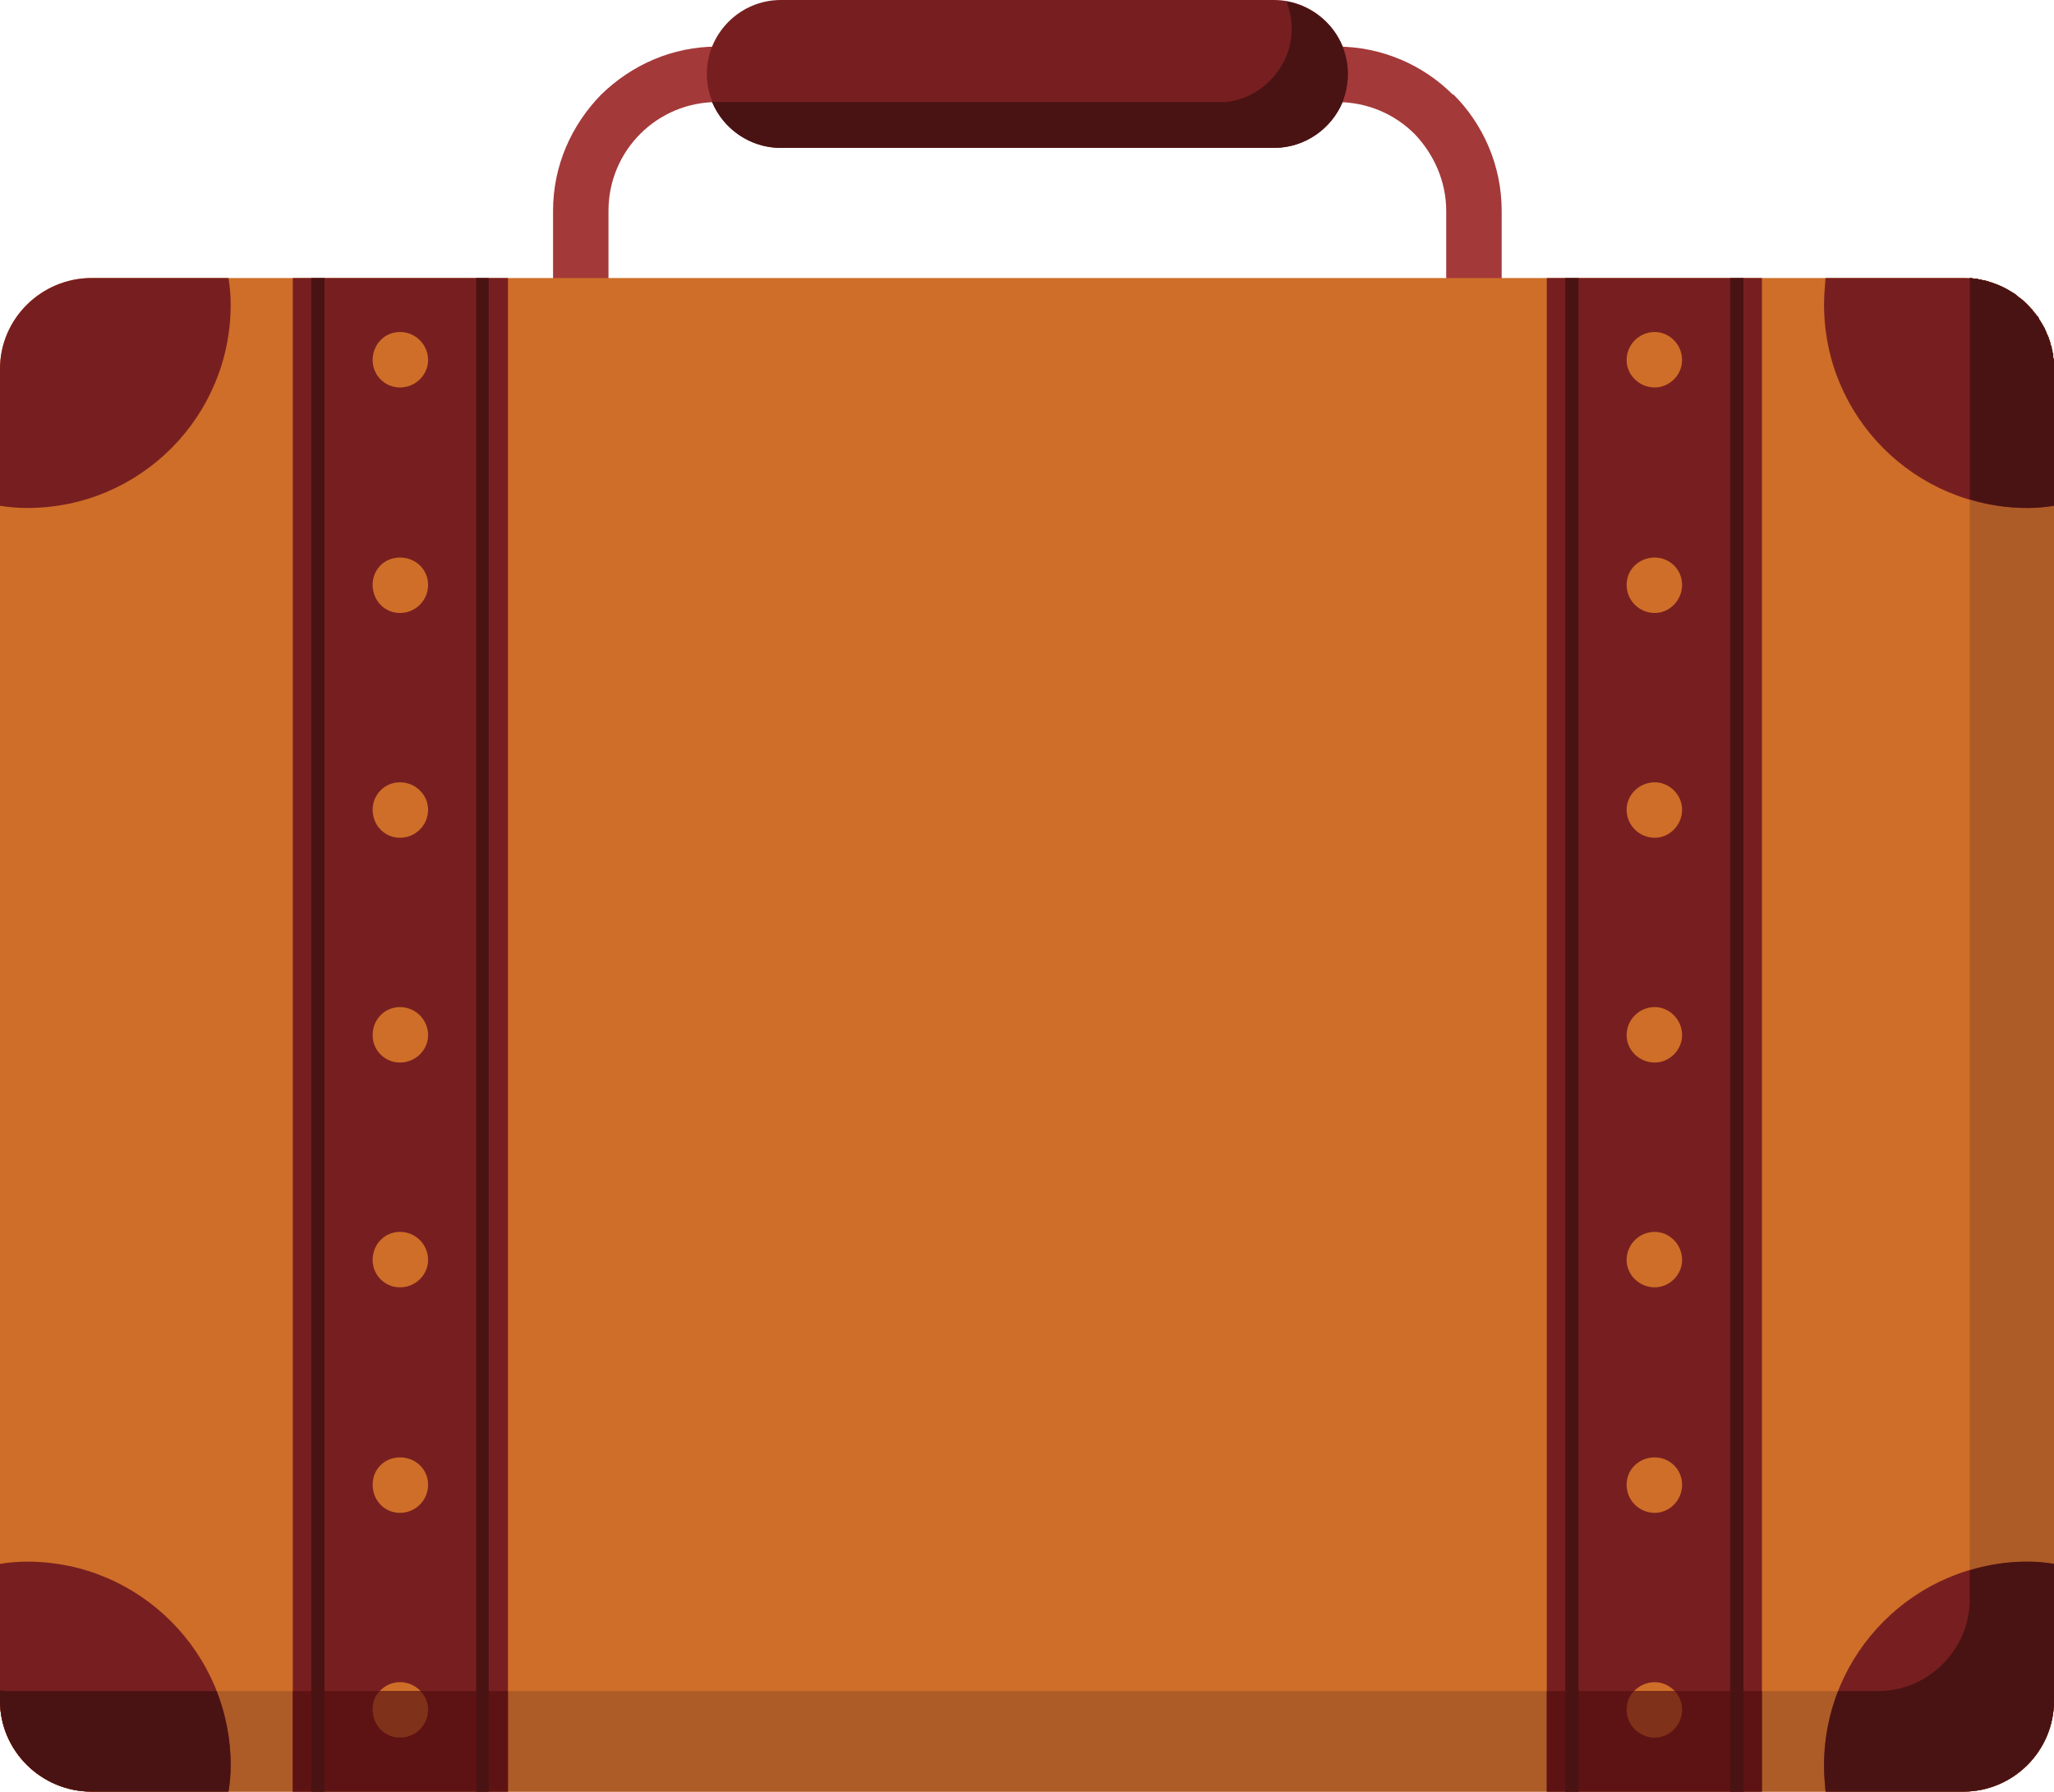 <?xml version="1.0" encoding="UTF-8"?>
<!DOCTYPE svg PUBLIC "-//W3C//DTD SVG 1.1//EN" "http://www.w3.org/Graphics/SVG/1.1/DTD/svg11.dtd">
<svg version="1.1" xmlns="http://www.w3.org/2000/svg" xmlns:xlink="http://www.w3.org/1999/xlink" x="0" y="0" width="341.546" height="297.9" viewBox="0, 0, 341.546, 297.9">
  <g id="Background">
    <rect x="0" y="0" width="341.546" height="297.9" fill="#FFFFFF"/>
  </g>
  <g id="Layer_1">
    <g>
      <path d="M119.259,7.746 L222.286,7.746 C229.787,7.746 236.671,10.819 241.589,15.736 L241.711,15.736 C246.628,20.654 249.703,27.538 249.703,35.04 L249.703,96.882 C249.703,104.382 246.628,111.267 241.711,116.184 C236.671,121.225 229.909,124.3 222.286,124.3 L119.259,124.3 C111.758,124.3 104.871,121.225 99.953,116.184 L99.707,115.938 C94.912,111.02 91.964,104.258 91.964,96.882 L91.964,35.04 C91.964,27.538 95.035,20.776 99.953,15.736 L99.953,15.736 C104.993,10.82 111.758,7.746 119.259,7.746 L119.259,7.746 z M222.286,16.968 L119.259,16.968 C114.336,16.968 109.788,18.935 106.471,22.254 C103.15,25.572 101.181,30.121 101.181,35.041 L101.181,96.883 C101.181,101.801 103.15,106.227 106.225,109.546 L106.471,109.668 C109.788,112.988 114.336,115.079 119.259,115.079 L222.286,115.079 C227.326,115.079 231.876,112.989 235.196,109.668 C238.389,106.473 240.481,101.923 240.481,96.883 L240.481,35.041 C240.481,30.121 238.389,25.572 235.196,22.254 C231.876,18.935 227.326,16.968 222.286,16.968 L222.286,16.968 z" fill="#A4393A"/>
      <path d="M129.831,24.59 C123.066,24.59 117.535,19.058 117.535,12.295 C117.535,5.534 123.066,-0 129.831,-0 L211.836,-0 C218.596,-0 224.129,5.534 224.129,12.295 C224.129,19.058 218.596,24.59 211.836,24.59 L129.831,24.59 z" fill="#771F20"/>
      <path d="M15.244,46.229 L326.423,46.229 C334.785,46.229 341.545,52.989 341.545,61.35 L341.545,282.776 C341.545,291.138 334.785,297.9 326.423,297.9 L15.244,297.9 C6.882,297.9 -0,291.138 -0,282.776 L-0,61.35 C-0,52.989 6.882,46.229 15.244,46.229 L15.244,46.229 z" fill="#CF6E28"/>
      <path d="M214.416,7.746 C213.187,12.541 209.008,16.351 203.968,16.967 C203.476,16.967 202.985,16.967 202.493,16.967 L120.487,16.967 C119.996,16.967 119.504,16.967 119.013,16.967 C118.763,16.967 118.518,16.844 118.394,16.844 L118.394,16.967 C120.242,21.393 124.668,24.589 129.831,24.589 L211.836,24.589 C216.999,24.589 221.425,21.393 223.269,16.967 C223.76,15.49 224.129,14.017 224.129,12.294 C224.129,10.696 223.76,9.097 223.269,7.746 C221.672,3.811 218.105,0.983 213.925,0.247 C214.416,1.598 214.784,3.074 214.784,4.673 C214.784,5.779 214.662,6.761 214.416,7.746 L214.416,7.746 z" fill="#4A1313"/>
      <path d="M327.528,46.229 C335.398,46.843 341.545,53.359 341.545,61.35 L341.545,282.776 C341.545,291.138 334.785,297.9 326.423,297.9 L15.244,297.9 C6.882,297.9 -0,291.138 -0,282.776 L-0,281.057 C0.368,281.057 0.738,281.179 1.105,281.179 L312.284,281.179 C320.64,281.179 327.528,274.294 327.528,265.933 L327.528,46.229 z" fill="#AD5C27"/>
      <path d="M327.528,46.229 L327.897,46.229 L328.143,46.352 L328.265,46.352 L328.51,46.352 L328.634,46.352 L328.878,46.352 L329.001,46.475 L329.248,46.475 L329.369,46.475 L329.615,46.598 L329.739,46.598 L329.985,46.598 L329.985,46.598 C330.234,46.721 330.479,46.721 330.725,46.844 L330.725,46.844 L330.971,46.967 L331.217,46.967 L331.338,47.089 L331.462,47.089 C332.567,47.458 333.551,47.949 334.532,48.564 L334.532,48.564 C334.783,48.688 334.901,48.811 335.146,48.934 L335.146,48.934 L335.396,49.181 L335.396,49.181 L335.642,49.427 L335.642,49.427 L335.887,49.55 L336.01,49.672 C336.255,49.796 336.501,50.041 336.746,50.286 L336.746,50.286 L336.992,50.532 L336.992,50.532 L337.238,50.779 L337.238,50.779 L337.483,51.026 L337.483,51.026 C337.606,51.272 337.851,51.394 337.974,51.517 L337.974,51.64 L338.097,51.763 L338.22,51.886 L338.342,52.132 L338.466,52.132 L338.588,52.378 C338.712,52.501 338.834,52.624 338.958,52.746 L339.079,53.115 L339.325,53.486 C339.447,53.732 339.693,53.977 339.82,54.346 L339.944,54.469 C340.066,54.715 340.066,54.836 340.19,55.082 L340.19,55.082 L340.311,55.331 L340.311,55.454 L340.435,55.7 L340.557,55.822 L340.557,56.068 L340.679,56.068 L340.679,56.315 L340.803,56.561 L340.803,56.561 L340.925,56.93 L340.925,56.93 L340.925,57.176 L341.048,57.421 L341.048,57.545 L341.17,57.667 L341.17,57.915 L341.17,58.038 L341.294,58.284 L341.294,58.406 L341.294,58.652 L341.416,58.775 L341.416,59.021 L341.416,59.144 L341.416,59.39 L341.416,59.513 L341.54,59.761 L341.54,59.884 L341.54,60.007 L341.54,60.253 L341.54,60.377 C341.54,60.744 341.54,61.113 341.54,61.358 L341.54,84.104 C340.065,84.35 338.587,84.472 337.114,84.472 C333.793,84.472 330.593,83.981 327.523,82.999 L327.523,46.229 z" fill="#CF6E28"/>
      <path d="M37.989,297.9 L15.244,297.9 C6.882,297.9 0,291.138 0,282.776 L0,281.057 C0.368,281.057 0.738,281.179 1.105,281.179 L36.019,281.179 C37.497,284.992 38.359,289.17 38.359,293.474 C38.359,295.072 38.235,296.546 37.989,297.9 L37.989,297.9 z" fill="#CF6E28"/>
      <path d="M341.545,260.033 L341.545,282.776 C341.545,291.138 334.785,297.9 326.423,297.9 L303.555,297.9 C303.432,296.546 303.309,295.073 303.309,293.474 C303.309,289.17 304.169,284.992 305.643,281.179 L312.285,281.179 C320.641,281.179 327.529,274.294 327.529,265.933 L327.529,261.138 C330.599,260.156 333.799,259.662 337.12,259.662 C338.592,259.663 340.07,259.785 341.545,260.033 L341.545,260.033 z" fill="#CF6E28"/>
      <path d="M15.244,46.229 L37.989,46.229 C38.235,47.703 38.359,49.18 38.359,50.655 C38.359,69.344 23.236,84.464 4.55,84.464 C2.948,84.464 1.474,84.342 0,84.096 L0,61.35 C0,52.989 6.882,46.229 15.244,46.229 L15.244,46.229 z" fill="#771F20"/>
      <path d="M326.423,46.229 L303.555,46.229 C303.432,47.703 303.309,49.18 303.309,50.655 C303.309,69.344 318.43,84.464 337.12,84.464 C338.593,84.464 340.071,84.342 341.546,84.096 L341.546,61.35 C341.545,52.989 334.785,46.229 326.423,46.229 L326.423,46.229 z" fill="#771F20"/>
      <path d="M15.244,297.9 L37.989,297.9 C38.235,296.546 38.359,295.073 38.359,293.474 C38.359,274.91 23.236,259.663 4.55,259.663 C2.948,259.663 1.474,259.786 0,260.033 L0,282.776 C0,291.138 6.882,297.9 15.244,297.9 L15.244,297.9 z" fill="#771F20"/>
      <path d="M326.423,297.9 L303.555,297.9 C303.432,296.546 303.309,295.073 303.309,293.474 C303.309,274.91 318.43,259.663 337.12,259.663 C338.593,259.663 340.071,259.786 341.546,260.033 L341.546,282.776 C341.545,291.138 334.785,297.9 326.423,297.9 L326.423,297.9 z" fill="#771F20"/>
      <path d="M327.528,82.991 C330.598,83.973 333.798,84.464 337.119,84.464 C338.592,84.464 340.07,84.342 341.545,84.096 L341.545,61.35 C341.545,61.104 341.545,60.736 341.545,60.369 L341.545,60.245 L341.545,59.999 L341.545,59.876 L341.545,59.753 L341.421,59.505 L341.421,59.382 L341.421,59.136 L341.421,59.013 L341.421,58.767 L341.299,58.644 L341.299,58.398 L341.299,58.276 L341.175,58.03 L341.175,57.907 L341.175,57.659 L341.053,57.537 L341.053,57.413 L340.93,57.168 L340.93,56.922 L340.93,56.922 L340.808,56.553 L340.808,56.553 L340.684,56.307 L340.684,56.06 L340.562,56.06 L340.562,55.814 L340.44,55.692 L340.316,55.446 L340.316,55.323 L340.195,55.074 L340.195,55.074 C340.071,54.828 340.071,54.706 339.949,54.461 L339.825,54.338 C339.698,53.969 339.452,53.723 339.33,53.478 L339.084,53.107 L338.963,52.738 L338.593,52.37 L338.471,52.124 L338.347,52.124 L338.225,51.878 L338.102,51.755 L337.979,51.632 L337.979,51.509 C337.856,51.386 337.611,51.263 337.488,51.018 L337.488,51.018 L337.243,50.771 L337.243,50.771 L336.997,50.524 L336.997,50.524 L336.751,50.278 L336.751,50.278 C336.506,50.032 336.26,49.788 336.015,49.664 L335.892,49.542 L335.647,49.419 L335.647,49.419 L335.401,49.173 L335.401,49.173 L335.151,48.926 L335.151,48.926 C334.906,48.803 334.788,48.68 334.537,48.556 L334.537,48.556 C333.556,47.941 332.572,47.45 331.467,47.081 L331.343,47.081 L331.222,46.959 L330.976,46.959 L330.73,46.836 L330.73,46.836 C330.484,46.713 330.239,46.713 329.99,46.59 L329.99,46.59 L329.744,46.59 L329.62,46.59 L329.374,46.467 L329.253,46.467 L329.006,46.467 L328.883,46.344 L328.639,46.344 L328.515,46.344 L328.27,46.344 L328.148,46.344 L327.902,46.221 L327.533,46.221 L327.533,82.991 z" fill="#4A1313"/>
      <path d="M15.244,297.9 L37.989,297.9 C38.235,296.546 38.359,295.073 38.359,293.474 C38.359,289.17 37.497,284.992 36.019,281.179 L1.105,281.179 C0.737,281.179 0.368,281.057 0,281.057 L0,282.776 C0,291.138 6.882,297.9 15.244,297.9 L15.244,297.9 z" fill="#4A1313"/>
      <path d="M326.423,297.9 L303.555,297.9 C303.432,296.546 303.309,295.073 303.309,293.474 C303.309,289.17 304.169,284.992 305.643,281.179 L312.285,281.179 C320.641,281.179 327.529,274.294 327.529,265.933 L327.529,261.138 C330.599,260.156 333.799,259.662 337.12,259.662 C338.593,259.662 340.071,259.785 341.546,260.032 L341.546,282.775 C341.545,291.138 334.785,297.9 326.423,297.9 L326.423,297.9 z" fill="#4A1313"/>
      <path d="M48.686,46.229 L84.464,46.229 L84.464,297.899 L48.686,297.899 z" fill="#771F20"/>
      <path d="M66.512,64.425 C69.092,64.425 71.184,62.332 71.184,59.876 C71.184,57.293 69.092,55.205 66.512,55.205 C63.932,55.205 61.963,57.293 61.963,59.876 C61.963,62.332 63.933,64.425 66.512,64.425 L66.512,64.425 z" fill="#CF6E28"/>
      <path d="M66.512,101.923 C69.092,101.923 71.184,99.833 71.184,97.252 C71.184,94.67 69.092,92.703 66.512,92.703 C63.932,92.703 61.963,94.67 61.963,97.252 C61.963,99.833 63.933,101.923 66.512,101.923 L66.512,101.923 z" fill="#CF6E28"/>
      <path d="M66.512,139.298 C69.092,139.298 71.184,137.208 71.184,134.626 C71.184,132.168 69.092,130.078 66.512,130.078 C63.932,130.078 61.963,132.168 61.963,134.626 C61.963,137.208 63.933,139.298 66.512,139.298 L66.512,139.298 z" fill="#CF6E28"/>
      <path d="M66.512,176.674 C69.092,176.674 71.184,174.587 71.184,172.125 C71.184,169.543 69.092,167.454 66.512,167.454 C63.932,167.454 61.963,169.544 61.963,172.125 C61.963,174.586 63.933,176.674 66.512,176.674 L66.512,176.674 z" fill="#CF6E28"/>
      <path d="M66.512,214.051 C69.092,214.051 71.184,211.961 71.184,209.502 C71.184,206.92 69.092,204.831 66.512,204.831 C63.932,204.831 61.963,206.921 61.963,209.502 C61.963,211.961 63.933,214.051 66.512,214.051 L66.512,214.051 z" fill="#CF6E28"/>
      <path d="M66.512,251.549 C69.092,251.549 71.184,249.459 71.184,246.878 C71.184,244.296 69.092,242.328 66.512,242.328 C63.932,242.328 61.963,244.296 61.963,246.878 C61.963,249.459 63.933,251.549 66.512,251.549 L66.512,251.549 z" fill="#CF6E28"/>
      <path d="M66.512,288.924 C69.092,288.924 71.184,286.834 71.184,284.252 C71.184,281.794 69.092,279.703 66.512,279.703 C63.932,279.703 61.963,281.794 61.963,284.252 C61.963,286.834 63.933,288.924 66.512,288.924 L66.512,288.924 z" fill="#CF6E28"/>
      <path d="M51.76,46.229 L53.97,46.229 L53.97,297.899 L51.76,297.899 z" fill="#4A1313"/>
      <path d="M79.176,46.229 L81.264,46.229 L81.264,297.899 L79.176,297.899 z" fill="#4A1313"/>
      <path d="M48.686,281.179 L84.464,281.179 L84.464,297.9 L48.686,297.9 z" fill="#5D1313"/>
      <path d="M69.833,281.179 C70.692,281.917 71.184,283.023 71.184,284.252 C71.184,286.834 69.092,288.924 66.512,288.924 C63.932,288.924 61.963,286.834 61.963,284.252 C61.963,283.023 62.332,281.917 63.192,281.179 L69.833,281.179 z" fill="#803119"/>
      <path d="M51.76,281.179 L53.97,281.179 L53.97,297.9 L51.76,297.9 z" fill="#4A1313"/>
      <path d="M79.176,281.179 L81.264,281.179 L81.264,297.9 L79.176,297.9 z" fill="#4A1313"/>
      <path d="M257.204,46.229 L292.978,46.229 L292.978,297.899 L257.204,297.899 z" fill="#771F20"/>
      <path d="M275.154,64.425 C277.612,64.425 279.704,62.332 279.704,59.876 C279.704,57.293 277.612,55.205 275.154,55.205 C272.571,55.205 270.479,57.293 270.479,59.876 C270.48,62.332 272.571,64.425 275.154,64.425 L275.154,64.425 z" fill="#CF6E28"/>
      <path d="M275.154,101.923 C277.612,101.923 279.704,99.833 279.704,97.252 C279.704,94.67 277.612,92.703 275.154,92.703 C272.571,92.703 270.479,94.67 270.479,97.252 C270.48,99.833 272.571,101.923 275.154,101.923 L275.154,101.923 z" fill="#CF6E28"/>
      <path d="M275.154,139.298 C277.612,139.298 279.704,137.208 279.704,134.626 C279.704,132.168 277.612,130.078 275.154,130.078 C272.571,130.078 270.479,132.168 270.479,134.626 C270.48,137.208 272.571,139.298 275.154,139.298 L275.154,139.298 z" fill="#CF6E28"/>
      <path d="M275.154,176.674 C277.612,176.674 279.704,174.587 279.704,172.125 C279.704,169.543 277.612,167.454 275.154,167.454 C272.571,167.454 270.479,169.544 270.479,172.125 C270.48,174.586 272.571,176.674 275.154,176.674 L275.154,176.674 z" fill="#CF6E28"/>
      <path d="M275.154,214.051 C277.612,214.051 279.704,211.961 279.704,209.502 C279.704,206.92 277.612,204.831 275.154,204.831 C272.571,204.831 270.479,206.921 270.479,209.502 C270.48,211.961 272.571,214.051 275.154,214.051 L275.154,214.051 z" fill="#CF6E28"/>
      <path d="M275.154,251.549 C277.612,251.549 279.704,249.459 279.704,246.878 C279.704,244.296 277.612,242.328 275.154,242.328 C272.571,242.328 270.479,244.296 270.479,246.878 C270.48,249.459 272.571,251.549 275.154,251.549 L275.154,251.549 z" fill="#CF6E28"/>
      <path d="M275.154,288.924 C277.612,288.924 279.704,286.834 279.704,284.252 C279.704,281.794 277.612,279.703 275.154,279.703 C272.571,279.703 270.479,281.794 270.479,284.252 C270.48,286.834 272.571,288.924 275.154,288.924 L275.154,288.924 z" fill="#CF6E28"/>
      <path d="M260.276,46.229 L262.491,46.229 L262.491,297.899 L260.276,297.899 z" fill="#4A1313"/>
      <path d="M287.694,46.229 L289.908,46.229 L289.908,297.899 L287.694,297.899 z" fill="#4A1313"/>
      <path d="M257.204,281.179 L292.978,281.179 L292.978,297.9 L257.204,297.9 z" fill="#5D1313"/>
      <path d="M278.472,281.179 C279.209,281.917 279.704,283.023 279.704,284.252 C279.704,286.834 277.612,288.924 275.154,288.924 C272.571,288.924 270.479,286.834 270.479,284.252 C270.479,283.023 270.969,281.917 271.712,281.179 L278.472,281.179 z" fill="#803119"/>
      <path d="M260.276,281.179 L262.491,281.179 L262.491,297.9 L260.276,297.9 z" fill="#4A1313"/>
      <path d="M287.694,281.179 L289.908,281.179 L289.908,297.9 L287.694,297.9 z" fill="#4A1313"/>
    </g>
  </g>
</svg>
